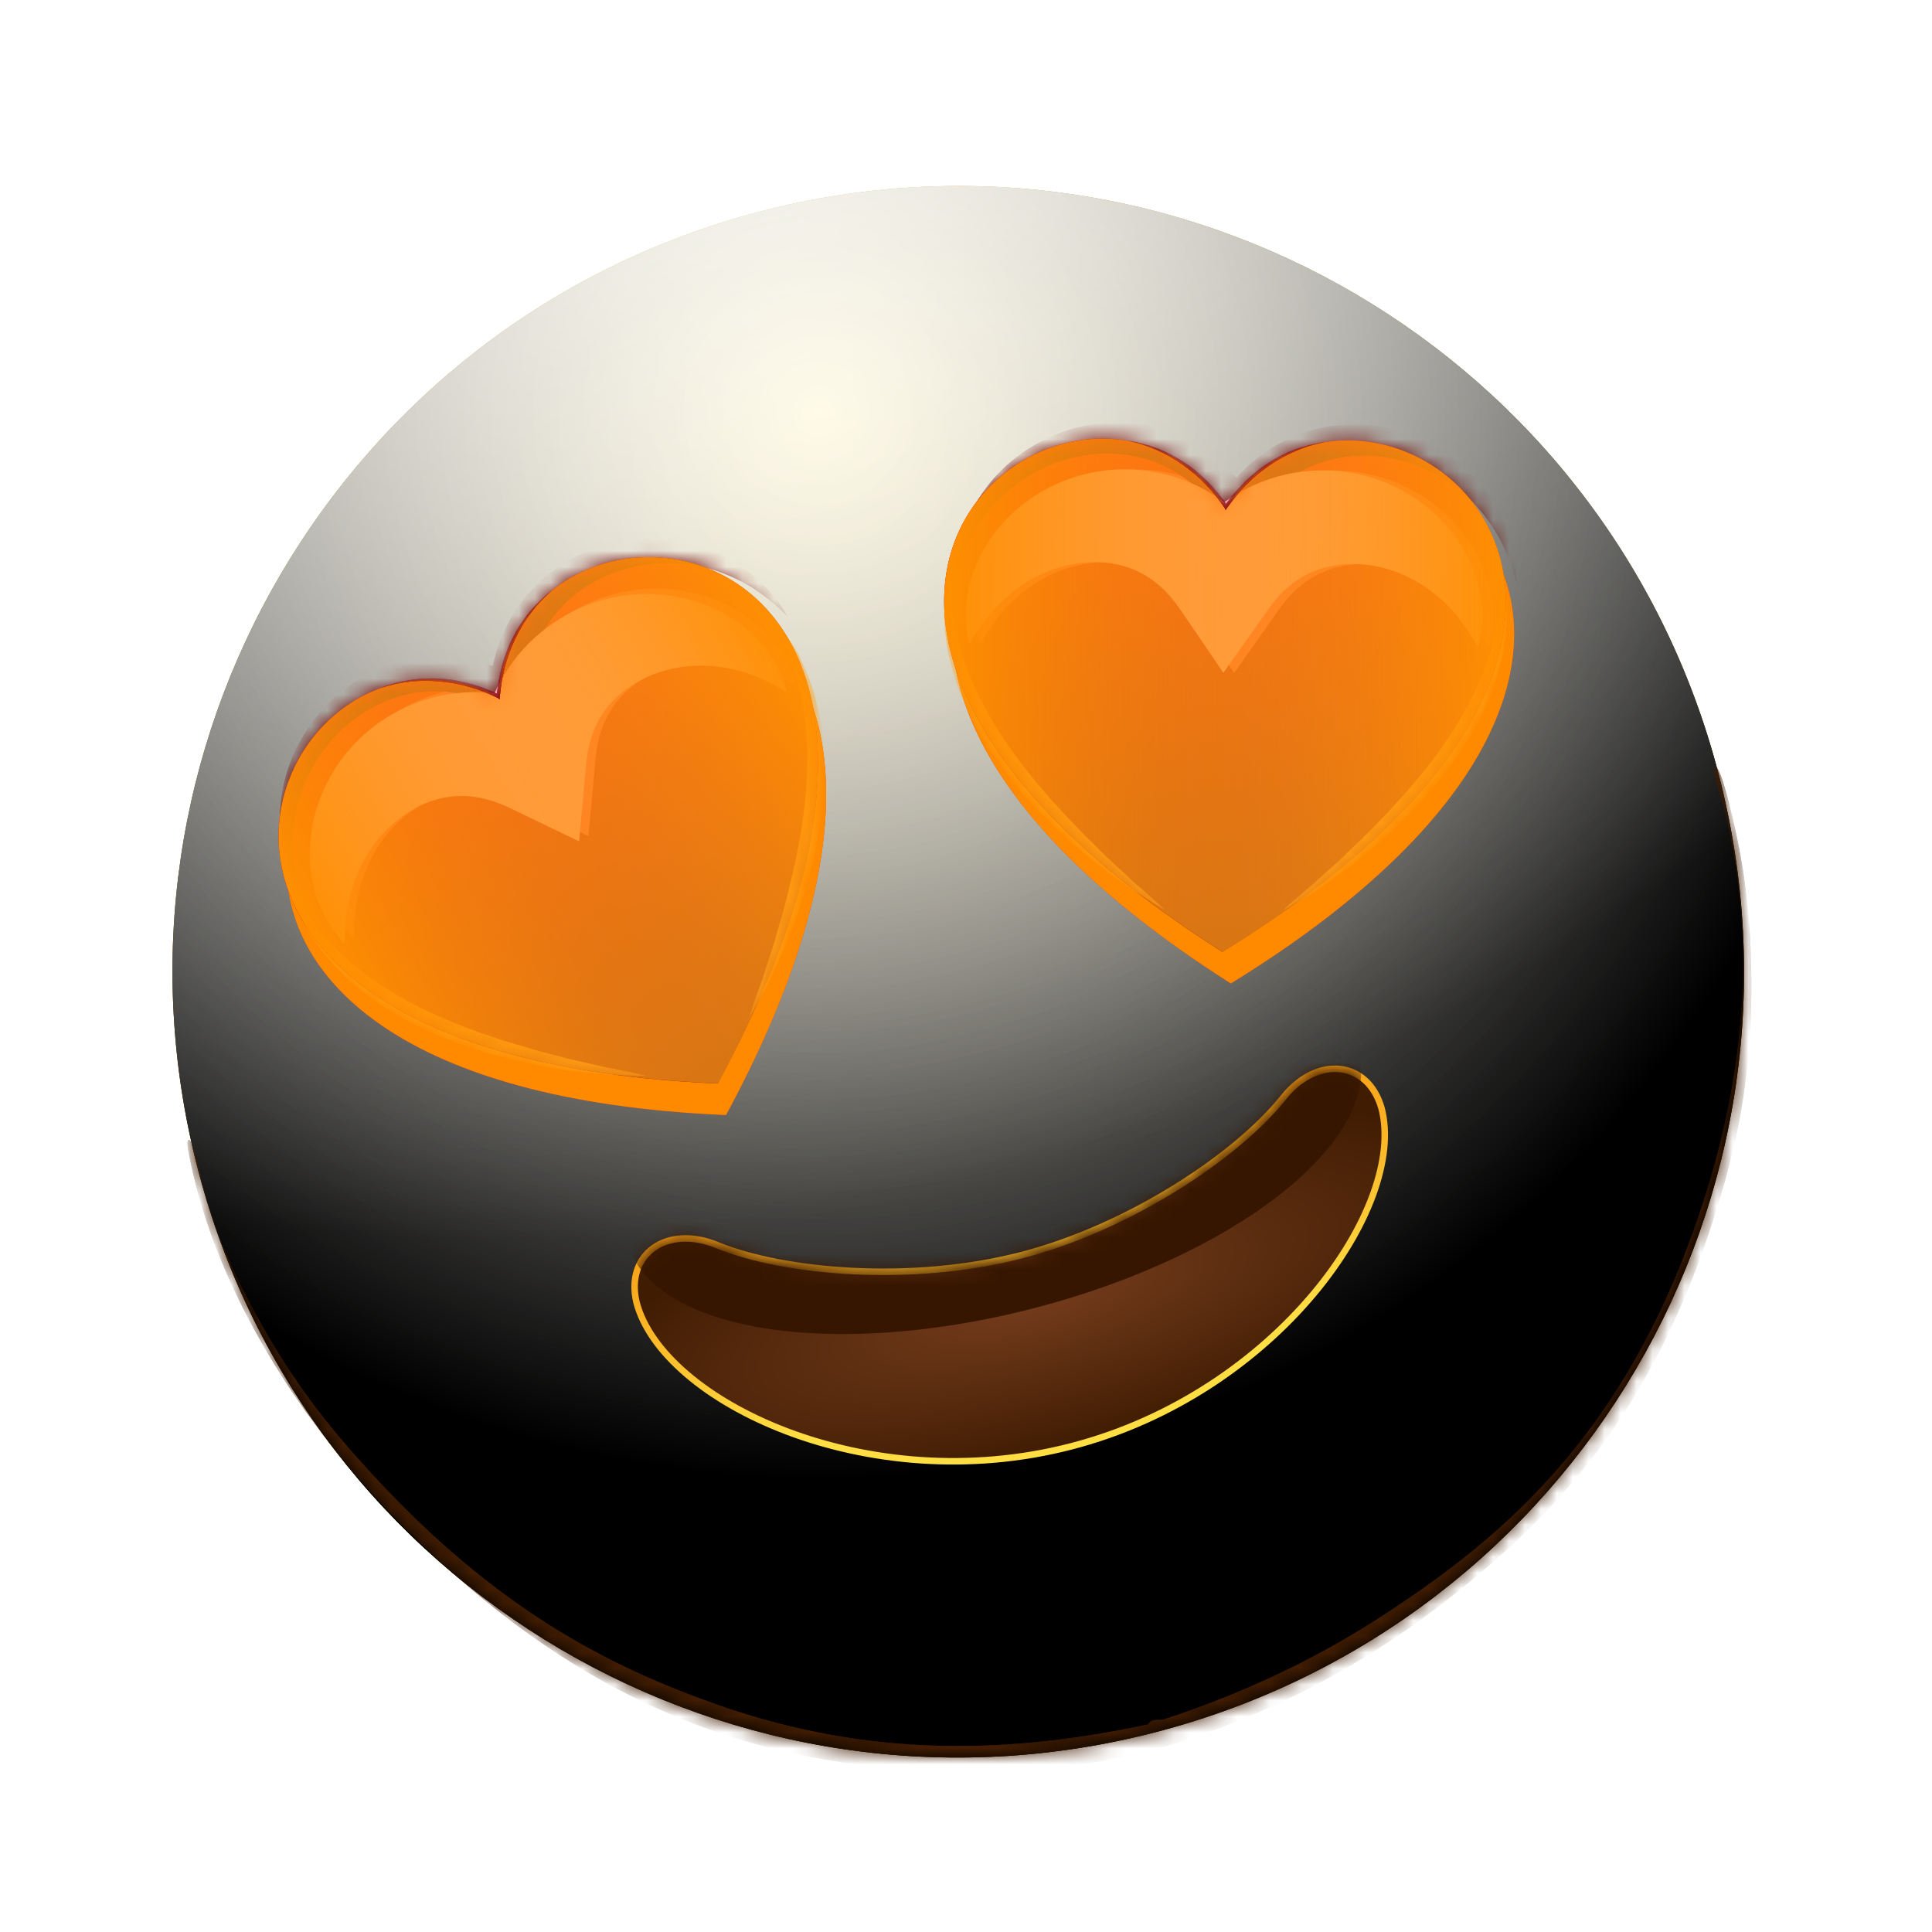 <svg xmlns="http://www.w3.org/2000/svg" width="98" height="98" viewBox="0 0 121 121" fill="none">
<path d="M72.421 108.472C98.716 101.62 114.478 74.75 107.627 48.455C100.776 22.16 73.905 6.398 47.61 13.249C21.315 20.1 5.553 46.971 12.404 73.266C19.256 99.561 46.126 115.323 72.421 108.472Z" fill="url(#paint0_radial_1447_69808)"/>
<g style="mix-blend-mode:soft-light">
<path d="M72.421 108.472C98.716 101.62 114.478 74.75 107.627 48.455C100.776 22.16 73.905 6.398 47.61 13.249C21.315 20.1 5.553 46.971 12.404 73.266C19.256 99.561 46.126 115.323 72.421 108.472Z" fill="url(#paint1_radial_1447_69808)"/>
</g>
<g style="mix-blend-mode:soft-light">
<path d="M72.421 108.472C98.716 101.62 114.478 74.75 107.627 48.455C100.776 22.16 73.905 6.398 47.61 13.249C21.315 20.1 5.553 46.971 12.404 73.266C19.256 99.561 46.126 115.323 72.421 108.472Z" fill="url(#paint2_radial_1447_69808)"/>
</g>
<g style="mix-blend-mode:overlay">
<path d="M72.421 108.472C98.716 101.62 114.478 74.75 107.627 48.455C100.776 22.16 73.905 6.398 47.61 13.249C21.315 20.1 5.553 46.971 12.404 73.266C19.256 99.561 46.126 115.323 72.421 108.472Z" fill="url(#paint3_radial_1447_69808)" fill-opacity="0.7"/>
</g>
<mask id="mask0_1447_69808" style="mask-type:alpha" maskUnits="userSpaceOnUse" x="10" y="11" width="100" height="100">
<path d="M72.421 108.472C98.716 101.62 114.478 74.75 107.627 48.455C100.776 22.16 73.905 6.398 47.61 13.249C21.315 20.1 5.553 46.971 12.404 73.266C19.256 99.561 46.126 115.323 72.421 108.472Z" fill="white"/>
</mask>
<g mask="url(#mask0_1447_69808)">
<g filter="url(#filter0_f_1447_69808)">
<path d="M11.779 71.978C11.655 71.288 11.86 71.163 12.104 71.833C12.375 72.577 12.634 74.148 12.909 75.065C13.637 77.492 14.568 79.525 15.407 81.157C18.11 86.417 20.776 89.565 23.182 92.195C31.092 100.837 38.218 104.4 44.877 106.75C54.637 110.194 63.469 109.798 71.941 107.994C72.154 107.949 72.548 109.316 72.387 109.549C72.097 109.969 71.549 109.77 71.162 109.856C70.05 110.105 68.929 110.316 67.798 110.489C64.444 111 60.998 111.16 57.449 110.897C47.8 110.183 36.898 107.495 24.755 95.089C23.991 94.308 23.218 93.478 22.434 92.575C21.808 91.852 21.174 91.088 20.533 90.261C18.422 87.543 13.319 80.507 11.779 71.978ZM72.358 109.572C72.158 109.631 71.773 108.362 71.896 108.045C72.081 107.567 72.603 107.785 72.904 107.686C74.154 107.276 75.394 106.827 76.623 106.336C79.992 104.991 83.279 103.337 86.452 101.282C94.323 96.185 102.451 89.423 107.09 73.946C107.385 72.961 107.662 71.925 107.915 70.824C108.683 67.477 110.495 58.651 107.516 49.041C107.265 48.231 107.387 47.675 107.682 48.349C108.057 49.208 108.486 51.09 108.705 52.093C109.409 55.307 109.621 58.125 109.672 60.432C109.834 67.743 108.582 72.333 107.352 76.213C103.352 88.826 97.081 95.125 90.694 100.141C84.966 104.64 78.805 107.678 72.358 109.572Z" fill="#401C02"/>
</g>
<g filter="url(#filter1_f_1447_69808)">
<path d="M11.779 71.978C11.655 71.288 11.86 71.163 12.104 71.833C12.375 72.577 12.634 74.148 12.909 75.065C13.637 77.492 14.568 79.525 15.407 81.157C18.11 86.417 20.776 89.565 23.182 92.195C31.092 100.837 38.218 104.4 44.877 106.75C54.637 110.194 63.469 109.798 71.941 107.994C72.154 107.949 72.548 109.316 72.387 109.549C72.097 109.969 71.549 109.77 71.162 109.856C70.05 110.105 68.929 110.316 67.798 110.489C64.444 111 60.998 111.16 57.449 110.897C47.8 110.183 36.898 107.495 24.755 95.089C23.991 94.308 23.218 93.478 22.434 92.575C21.808 91.852 21.174 91.088 20.533 90.261C18.422 87.543 13.319 80.507 11.779 71.978ZM72.358 109.572C72.158 109.631 71.773 108.362 71.896 108.045C72.081 107.567 72.603 107.785 72.904 107.686C74.154 107.276 75.394 106.827 76.623 106.336C79.992 104.991 83.279 103.337 86.452 101.282C94.323 96.185 102.451 89.423 107.09 73.946C107.385 72.961 107.662 71.925 107.915 70.824C108.683 67.477 110.495 58.651 107.516 49.041C107.265 48.231 107.387 47.675 107.682 48.349C108.057 49.208 108.486 51.09 108.705 52.093C109.409 55.307 109.621 58.125 109.672 60.432C109.834 67.743 108.582 72.333 107.352 76.213C103.352 88.826 97.081 95.125 90.694 100.141C84.966 104.64 78.805 107.678 72.358 109.572Z" fill="#401C02"/>
</g>
</g>
<g filter="url(#filter2_f_1447_69808)">
<path d="M77.279 33.714C86.198 20.812 111.968 40.109 77.087 61.593C42.505 39.629 68.54 20.69 77.279 33.714Z" fill="#FF3D00"/>
<path d="M31.698 45.593C32.971 29.961 64.938 33.787 45.471 69.834C4.56 68.092 17.618 38.684 31.698 45.593Z" fill="#FF3D00"/>
</g>
<g filter="url(#filter3_f_1447_69808)">
<path d="M77.279 33.714C86.198 20.812 111.968 40.109 77.087 61.593C42.505 39.629 68.54 20.69 77.279 33.714Z" fill="#FF8A00"/>
<path d="M31.698 45.593C32.971 29.961 64.938 33.787 45.471 69.834C4.56 68.092 17.618 38.684 31.698 45.593Z" fill="#FF8A00"/>
</g>
<path d="M31.184 43.618C32.457 27.986 64.423 31.813 44.957 67.859C4.046 66.117 17.104 36.709 31.184 43.618Z" fill="url(#paint4_linear_1447_69808)"/>
<mask id="mask1_1447_69808" style="mask-type:alpha" maskUnits="userSpaceOnUse" x="17" y="34" width="35" height="34">
<path d="M31.183 43.618C32.456 27.986 64.422 31.813 44.956 67.859C4.045 66.117 17.103 36.709 31.183 43.618Z" fill="url(#paint5_linear_1447_69808)"/>
</mask>
<g mask="url(#mask1_1447_69808)">
<g filter="url(#filter4_f_1447_69808)">
<path d="M22.172 58.764C20.801 57.398 19.998 55.348 19.984 53.185C19.97 51.023 20.736 48.779 22.178 46.952C22.905 46.048 23.788 45.236 24.82 44.598C25.853 43.96 27.005 43.486 28.229 43.23C29.453 42.974 30.729 42.946 31.966 43.122C33.203 43.298 34.361 43.699 35.424 44.206L30.58 46.959C30.614 46.655 30.659 46.371 30.694 46.067C30.728 45.764 30.793 45.468 30.857 45.173C30.922 44.878 31.018 44.591 31.102 44.285C31.186 43.978 31.312 43.7 31.408 43.413C31.89 42.261 32.567 41.178 33.414 40.258C34.26 39.338 35.276 38.58 36.353 38.02C37.43 37.459 38.579 37.117 39.728 36.955C42.036 36.651 44.356 37.142 46.206 38.261C48.056 39.38 49.406 41.12 49.878 42.996C49.038 42.518 48.242 42.117 47.443 41.848C46.644 41.578 45.861 41.429 45.084 41.379C43.579 41.278 42.166 41.564 41.008 42.119C39.85 42.673 38.926 43.457 38.33 44.364C37.734 45.271 37.406 46.284 37.3 47.507L36.853 52.36L32.456 50.26C31.362 49.744 30.312 49.488 29.228 49.536C28.143 49.583 27.006 49.945 25.928 50.687C24.87 51.417 23.89 52.465 23.218 53.829C22.881 54.511 22.609 55.26 22.412 56.095C22.254 56.908 22.16 57.789 22.172 58.764Z" fill="#FF3E3E"/>
</g>
<g filter="url(#filter5_f_1447_69808)">
<path d="M40.481 67.379C39.907 67.369 39.352 67.348 38.798 67.327C38.505 67.313 38.243 67.306 37.951 67.292C37.678 67.266 37.405 67.24 37.101 67.206L35.421 67.024C34.853 66.933 34.304 66.832 33.756 66.73C31.55 66.304 29.333 65.677 27.243 64.772C25.152 63.866 23.166 62.644 21.512 61.051L20.905 60.44C20.714 60.238 20.53 60.007 20.347 59.775L20.078 59.437C19.991 59.331 19.914 59.194 19.828 59.088L19.347 58.379C18.781 57.383 18.332 56.32 18.093 55.216C18.55 56.248 19.133 57.183 19.783 58.054L20.319 58.68C20.405 58.786 20.491 58.892 20.597 58.987L20.895 59.283C21.106 59.473 21.267 59.666 21.478 59.856L22.09 60.387C23.764 61.787 25.673 62.873 27.691 63.742C29.69 64.621 31.797 65.284 33.942 65.875C34.482 66.007 35.003 66.15 35.554 66.302L37.183 66.669C37.448 66.725 37.724 66.801 37.988 66.857C38.253 66.914 38.537 66.959 38.801 67.015C39.381 67.125 39.941 67.247 40.481 67.379Z" fill="#FFA216"/>
</g>
<g filter="url(#filter6_f_1447_69808)">
<path d="M18.768 55.995C17.791 54.276 17.348 52.177 17.609 50.09C17.851 48.015 18.801 46.003 20.226 44.418C21.671 42.822 23.652 41.67 25.846 41.302C26.922 41.104 28.059 41.104 29.145 41.288C30.232 41.472 31.276 41.809 32.267 42.279L30.645 43.201C30.729 42.12 30.974 41.05 31.372 40.023C31.77 38.996 32.363 38.038 33.073 37.196C34.523 35.519 36.516 34.387 38.626 33.963C40.737 33.539 42.932 33.765 44.858 34.608C46.785 35.452 48.361 36.907 49.338 38.627C49.157 38.445 48.987 38.283 48.807 38.101C48.637 37.939 48.437 37.769 48.248 37.618C47.87 37.316 47.472 37.025 47.066 36.765C46.245 36.275 45.379 35.889 44.48 35.624C42.672 35.127 40.772 35.147 39.048 35.661C37.325 36.175 35.779 37.183 34.714 38.538C33.629 39.903 33.015 41.596 32.877 43.354L32.753 45L31.275 44.264C29.675 43.494 27.915 43.124 26.186 43.357C24.458 43.589 22.82 44.391 21.477 45.619C20.153 46.836 19.163 48.459 18.665 50.266C18.42 51.154 18.301 52.126 18.321 53.071C18.337 53.553 18.372 54.024 18.448 54.523C18.481 54.763 18.514 55.002 18.578 55.251C18.641 55.499 18.704 55.747 18.768 55.995Z" fill="#700000"/>
</g>
<g filter="url(#filter7_f_1447_69808)">
<path d="M18.768 55.995C17.791 54.276 17.348 52.177 17.609 50.09C17.851 48.015 18.801 46.003 20.226 44.418C21.671 42.822 23.652 41.67 25.846 41.302C26.922 41.104 28.059 41.104 29.145 41.288C30.232 41.472 31.276 41.809 32.267 42.279L30.645 43.201C30.729 42.12 30.974 41.05 31.372 40.023C31.77 38.996 32.363 38.038 33.073 37.196C34.523 35.519 36.516 34.387 38.626 33.963C40.737 33.539 42.932 33.765 44.858 34.608C46.785 35.452 48.361 36.907 49.338 38.627C49.157 38.445 48.987 38.283 48.807 38.101C48.637 37.939 48.437 37.769 48.248 37.618C47.87 37.316 47.472 37.025 47.066 36.765C46.245 36.275 45.379 35.889 44.48 35.624C42.672 35.127 40.772 35.147 39.048 35.661C37.325 36.175 35.779 37.183 34.714 38.538C33.629 39.903 33.015 41.596 32.877 43.354L32.753 45L31.275 44.264C29.675 43.494 27.915 43.124 26.186 43.357C24.458 43.589 22.82 44.391 21.477 45.619C20.153 46.836 19.163 48.459 18.665 50.266C18.42 51.154 18.301 52.126 18.321 53.071C18.337 53.553 18.372 54.024 18.448 54.523C18.481 54.763 18.514 55.002 18.578 55.251C18.641 55.499 18.704 55.747 18.768 55.995Z" fill="#700000"/>
</g>
<g filter="url(#filter8_f_1447_69808)">
<path d="M21.586 59.097C20.215 57.731 19.412 55.681 19.398 53.519C19.384 51.356 20.15 49.112 21.592 47.285C22.319 46.381 23.202 45.569 24.234 44.931C25.267 44.293 26.419 43.819 27.643 43.563C28.867 43.307 30.143 43.279 31.38 43.455C32.617 43.631 33.775 44.032 34.838 44.539L29.994 47.292C30.028 46.988 30.073 46.704 30.108 46.4C30.142 46.096 30.207 45.801 30.271 45.506C30.336 45.211 30.432 44.924 30.516 44.618C30.6 44.311 30.727 44.033 30.822 43.746C31.304 42.594 31.981 41.511 32.828 40.591C33.674 39.671 34.69 38.913 35.767 38.352C36.844 37.792 37.993 37.45 39.142 37.288C41.45 36.984 43.77 37.475 45.62 38.594C47.47 39.713 48.82 41.453 49.292 43.329C48.452 42.851 47.656 42.45 46.857 42.181C46.058 41.911 45.275 41.762 44.498 41.712C42.993 41.611 41.58 41.897 40.422 42.452C39.264 43.006 38.34 43.79 37.744 44.697C37.148 45.604 36.82 46.617 36.714 47.84L36.267 52.694L31.889 50.582C30.795 50.066 29.745 49.81 28.661 49.858C27.577 49.905 26.439 50.267 25.362 51.009C24.304 51.739 23.323 52.787 22.651 54.151C22.315 54.833 22.043 55.582 21.846 56.417C21.668 57.241 21.574 58.122 21.586 59.097Z" fill="#FF9797"/>
</g>
<g filter="url(#filter9_f_1447_69808)">
<path d="M46.926 63.716C47.089 63.184 47.272 62.641 47.465 62.118C47.552 61.861 47.659 61.594 47.746 61.338C47.833 61.082 47.909 60.806 47.996 60.55L48.515 58.963C48.648 58.423 48.811 57.891 48.974 57.359C49.564 55.215 50.054 53.076 50.341 50.898C50.608 48.73 50.672 46.524 50.326 44.369L50.183 43.571C50.128 43.293 50.045 43.056 49.99 42.777L49.888 42.37C49.861 42.23 49.794 42.113 49.767 41.974L49.504 41.193C49.108 40.178 48.572 39.19 47.931 38.288C48.776 39.048 49.44 39.989 50.006 40.985L50.369 41.761C50.416 41.889 50.494 42.026 50.541 42.154L50.693 42.558C50.798 42.834 50.892 43.091 50.978 43.378L51.193 44.212C51.715 46.448 51.748 48.781 51.455 51.04C51.163 53.299 50.586 55.513 49.803 57.637C49.61 58.16 49.416 58.684 49.203 59.218L48.5 60.755C48.382 61.002 48.276 61.27 48.138 61.529C48.001 61.787 47.884 62.035 47.735 62.274C47.478 62.731 47.223 63.237 46.926 63.716Z" fill="#FFA216"/>
</g>
</g>
<g style="mix-blend-mode:soft-light">
<path d="M31.192 43.614C32.465 27.981 64.432 31.808 44.965 67.854C4.035 66.123 17.112 36.704 31.192 43.614Z" fill="url(#paint6_linear_1447_69808)"/>
</g>
<g style="mix-blend-mode:soft-light">
<path d="M31.192 43.614C17.112 36.704 4.035 66.123 44.965 67.854C64.432 31.808 32.465 27.981 31.192 43.614Z" fill="url(#paint7_linear_1447_69808)"/>
</g>
<mask id="mask2_1447_69808" style="mask-type:alpha" maskUnits="userSpaceOnUse" x="17" y="34" width="35" height="34">
<path d="M31.183 43.618C32.456 27.986 64.422 31.813 44.956 67.859C4.045 66.117 17.103 36.709 31.183 43.618Z" fill="url(#paint8_linear_1447_69808)"/>
</mask>
<g mask="url(#mask2_1447_69808)">
<g filter="url(#filter10_f_1447_69808)">
<path d="M23.838 43.089C24.429 42.856 25.034 42.693 25.673 42.589C26.291 42.496 26.944 42.461 27.59 42.507C28.225 42.534 28.866 42.661 29.479 42.83C30.091 42.998 30.687 43.228 31.266 43.52L31.11 43.608C31.167 42.981 31.274 42.352 31.432 41.72C31.601 41.107 31.819 40.492 32.122 39.933C32.413 39.354 32.757 38.822 33.173 38.327C33.59 37.832 34.04 37.396 34.542 37.007C33.57 37.843 32.81 38.87 32.267 40.005C31.995 40.573 31.784 41.158 31.616 41.77C31.466 42.372 31.359 43.002 31.302 43.628L31.29 43.79L31.165 43.706C30.597 43.434 30.021 43.193 29.408 43.025C28.815 42.845 28.186 42.737 27.559 42.68C26.325 42.554 25.034 42.693 23.838 43.089Z" fill="#820010"/>
</g>
<g filter="url(#filter11_f_1447_69808)">
<path d="M23.838 43.089C24.429 42.856 25.034 42.693 25.673 42.589C26.291 42.496 26.944 42.461 27.59 42.507C28.225 42.534 28.866 42.661 29.479 42.83C30.091 42.998 30.687 43.228 31.266 43.52L31.11 43.608C31.167 42.981 31.274 42.352 31.432 41.72C31.601 41.107 31.819 40.492 32.122 39.933C32.413 39.354 32.757 38.822 33.173 38.327C33.59 37.832 34.04 37.396 34.542 37.007C33.57 37.843 32.81 38.87 32.267 40.005C31.995 40.573 31.784 41.158 31.616 41.77C31.466 42.372 31.359 43.002 31.302 43.628L31.29 43.79L31.165 43.706C30.597 43.434 30.021 43.193 29.408 43.025C28.815 42.845 28.186 42.737 27.559 42.68C26.325 42.554 25.034 42.693 23.838 43.089Z" fill="#820010"/>
</g>
<g filter="url(#filter12_f_1447_69808)">
<path d="M23.838 43.089C24.429 42.856 25.034 42.693 25.673 42.589C26.291 42.496 26.944 42.461 27.59 42.507C28.225 42.534 28.866 42.661 29.479 42.83C30.091 42.998 30.687 43.228 31.266 43.52L31.11 43.608C31.167 42.981 31.274 42.352 31.432 41.72C31.601 41.107 31.819 40.492 32.122 39.933C32.413 39.354 32.757 38.822 33.173 38.327C33.59 37.832 34.04 37.396 34.542 37.007C33.57 37.843 32.81 38.87 32.267 40.005C31.995 40.573 31.784 41.158 31.616 41.77C31.466 42.372 31.359 43.002 31.302 43.628L31.29 43.79L31.165 43.706C30.597 43.434 30.021 43.193 29.408 43.025C28.815 42.845 28.186 42.737 27.559 42.68C26.325 42.554 25.034 42.693 23.838 43.089Z" fill="#820010"/>
</g>
</g>
<path d="M76.754 31.739C85.672 18.838 111.443 38.135 76.561 59.619C42.002 37.655 68.014 18.715 76.754 31.739Z" fill="url(#paint9_linear_1447_69808)"/>
<mask id="mask3_1447_69808" style="mask-type:alpha" maskUnits="userSpaceOnUse" x="59" y="27" width="36" height="33">
<path d="M76.753 31.739C85.671 18.838 111.442 38.135 76.56 59.619C42.001 37.655 68.014 18.715 76.753 31.739Z" fill="url(#paint10_linear_1447_69808)"/>
</mask>
<g mask="url(#mask3_1447_69808)">
<g filter="url(#filter13_f_1447_69808)">
<path d="M61.377 40.349C60.873 38.481 61.203 36.304 62.272 34.424C63.341 32.544 65.127 30.984 67.289 30.123C68.371 29.703 69.541 29.442 70.754 29.405C71.968 29.369 73.202 29.535 74.39 29.925C75.578 30.315 76.697 30.929 77.68 31.7C78.664 32.471 79.466 33.397 80.133 34.368L74.562 34.33C74.743 34.084 74.925 33.86 75.106 33.614C75.287 33.368 75.491 33.145 75.695 32.922C75.899 32.699 76.125 32.498 76.351 32.275C76.577 32.052 76.826 31.874 77.052 31.673C78.045 30.916 79.173 30.317 80.366 29.944C81.559 29.57 82.819 29.422 84.031 29.475C85.244 29.528 86.41 29.806 87.486 30.24C89.636 31.131 91.4 32.716 92.443 34.61C93.486 36.505 93.785 38.686 93.256 40.547C92.767 39.713 92.278 38.968 91.721 38.335C91.164 37.702 90.561 37.181 89.912 36.75C88.66 35.91 87.293 35.451 86.013 35.352C84.733 35.254 83.541 35.47 82.571 35.958C81.602 36.445 80.81 37.159 80.107 38.165L77.294 42.144L74.536 38.126C73.846 37.133 73.065 36.386 72.102 35.885C71.14 35.384 69.973 35.129 68.669 35.232C67.388 35.336 66.015 35.753 64.751 36.598C64.119 37.021 63.509 37.533 62.92 38.158C62.377 38.783 61.855 39.499 61.377 40.349Z" fill="#FF3E3E"/>
</g>
<g filter="url(#filter14_f_1447_69808)">
<path d="M72.927 56.965C72.434 56.669 71.965 56.374 71.495 56.079C71.249 55.92 71.025 55.783 70.779 55.624C70.555 55.466 70.332 55.307 70.086 55.126L68.722 54.127C68.276 53.765 67.851 53.403 67.427 53.04C65.73 51.568 64.123 49.917 62.766 48.088C61.408 46.259 60.299 44.206 59.662 42L59.443 41.168C59.378 40.898 59.335 40.605 59.292 40.313L59.228 39.886C59.206 39.751 59.207 39.593 59.186 39.458L59.124 38.604C59.132 37.459 59.275 36.314 59.619 35.238C59.499 36.36 59.536 37.461 59.664 38.541L59.816 39.35C59.837 39.485 59.858 39.62 59.903 39.755L60.012 40.16C60.1 40.431 60.143 40.678 60.231 40.948L60.496 41.714C61.245 43.764 62.355 45.659 63.669 47.42C64.96 49.181 66.454 50.809 68.015 52.393C68.417 52.777 68.796 53.162 69.198 53.569L70.426 54.701C70.627 54.882 70.828 55.086 71.028 55.267C71.23 55.448 71.453 55.629 71.654 55.81C72.1 56.195 72.525 56.58 72.927 56.965Z" fill="#FFA216"/>
</g>
<g filter="url(#filter15_f_1447_69808)">
<path d="M59.814 36.25C59.827 34.273 60.493 32.233 61.763 30.557C63.01 28.88 64.838 27.612 66.865 26.952C68.914 26.293 71.206 26.286 73.29 27.064C74.321 27.431 75.305 27.999 76.154 28.702C77.003 29.404 77.739 30.218 78.362 31.121L76.497 31.108C77.11 30.213 77.857 29.41 78.715 28.719C79.574 28.029 80.566 27.496 81.602 27.122C83.696 26.395 85.988 26.411 88.028 27.099C90.067 27.787 91.856 29.08 93.102 30.773C94.348 32.467 94.986 34.516 94.972 36.493C94.906 36.245 94.841 36.02 94.775 35.773C94.709 35.547 94.621 35.3 94.533 35.074C94.356 34.624 94.157 34.173 93.935 33.745C93.469 32.91 92.913 32.142 92.266 31.464C90.95 30.129 89.294 29.197 87.544 28.78C85.795 28.364 83.952 28.463 82.352 29.104C80.73 29.744 79.352 30.903 78.353 32.356L77.422 33.72L76.511 32.344C75.51 30.876 74.17 29.676 72.557 29.014C70.944 28.351 69.125 28.226 67.348 28.618C65.593 29.011 63.924 29.92 62.589 31.236C61.933 31.883 61.344 32.666 60.889 33.494C60.661 33.919 60.456 34.344 60.273 34.815C60.182 35.039 60.09 35.263 60.021 35.51C59.952 35.756 59.883 36.003 59.814 36.25Z" fill="#700000"/>
</g>
<g filter="url(#filter16_f_1447_69808)">
<path d="M59.814 36.25C59.827 34.273 60.493 32.233 61.763 30.557C63.01 28.88 64.838 27.612 66.865 26.952C68.914 26.293 71.206 26.286 73.29 27.064C74.321 27.431 75.305 27.999 76.154 28.702C77.003 29.404 77.739 30.218 78.362 31.121L76.497 31.108C77.11 30.213 77.857 29.41 78.715 28.719C79.574 28.029 80.566 27.496 81.602 27.122C83.696 26.395 85.988 26.411 88.028 27.099C90.067 27.787 91.856 29.08 93.102 30.773C94.348 32.467 94.986 34.516 94.972 36.493C94.906 36.245 94.841 36.02 94.775 35.773C94.709 35.547 94.621 35.3 94.533 35.074C94.356 34.624 94.157 34.173 93.935 33.745C93.469 32.91 92.913 32.142 92.266 31.464C90.95 30.129 89.294 29.197 87.544 28.78C85.795 28.364 83.952 28.463 82.352 29.104C80.73 29.744 79.352 30.903 78.353 32.356L77.422 33.72L76.511 32.344C75.51 30.876 74.17 29.676 72.557 29.014C70.944 28.351 69.125 28.226 67.348 28.618C65.593 29.011 63.924 29.92 62.589 31.236C61.933 31.883 61.344 32.666 60.889 33.494C60.661 33.919 60.456 34.344 60.273 34.815C60.182 35.039 60.09 35.263 60.021 35.51C59.952 35.756 59.883 36.003 59.814 36.25Z" fill="#700000"/>
</g>
<g filter="url(#filter17_f_1447_69808)">
<path d="M60.703 40.344C60.2 38.476 60.529 36.299 61.598 34.419C62.667 32.54 64.453 30.979 66.615 30.118C67.697 29.699 68.867 29.437 70.08 29.401C71.294 29.364 72.528 29.53 73.716 29.92C74.904 30.31 76.023 30.924 77.007 31.695C77.99 32.466 78.792 33.392 79.459 34.363L73.888 34.325C74.069 34.079 74.251 33.855 74.432 33.609C74.614 33.364 74.817 33.14 75.021 32.917C75.225 32.694 75.451 32.493 75.677 32.27C75.903 32.047 76.152 31.869 76.378 31.668C77.371 30.911 78.499 30.312 79.692 29.939C80.885 29.565 82.145 29.417 83.358 29.47C84.57 29.523 85.737 29.801 86.812 30.235C88.963 31.126 90.727 32.711 91.769 34.605C92.812 36.5 93.112 38.681 92.582 40.542C92.094 39.708 91.605 38.963 91.047 38.33C90.49 37.697 89.887 37.176 89.238 36.745C87.986 35.905 86.619 35.446 85.339 35.347C84.059 35.249 82.867 35.465 81.897 35.953C80.928 36.44 80.137 37.154 79.433 38.16L76.62 42.139L73.884 38.121C73.195 37.128 72.413 36.381 71.451 35.88C70.488 35.38 69.322 35.124 68.018 35.228C66.737 35.331 65.363 35.748 64.099 36.593C63.467 37.016 62.857 37.529 62.269 38.154C61.703 38.779 61.181 39.494 60.703 40.344Z" fill="#FF9797"/>
</g>
<g filter="url(#filter18_f_1447_69808)">
<path d="M80.34 57.016C80.747 56.637 81.176 56.258 81.606 55.901C81.809 55.723 82.035 55.545 82.238 55.367C82.442 55.188 82.645 54.987 82.849 54.809L84.092 53.694C84.477 53.293 84.884 52.914 85.291 52.535C86.874 50.973 88.368 49.365 89.706 47.622C91.021 45.879 92.18 44 92.958 41.961L93.233 41.199C93.324 40.93 93.371 40.683 93.463 40.414L93.578 40.011C93.624 39.876 93.625 39.741 93.671 39.607L93.833 38.799C93.998 37.722 94.028 36.599 93.924 35.497C94.276 36.578 94.38 37.724 94.372 38.87L94.299 39.724C94.275 39.858 94.274 40.015 94.251 40.15L94.18 40.576C94.134 40.868 94.087 41.137 94.017 41.429L93.787 42.259C93.12 44.456 91.983 46.492 90.6 48.303C89.217 50.113 87.611 51.742 85.871 53.19C85.441 53.547 85.012 53.903 84.56 54.259L83.183 55.238C82.957 55.394 82.731 55.572 82.483 55.728C82.235 55.883 82.009 56.039 81.761 56.172C81.31 56.439 80.836 56.75 80.34 57.016Z" fill="#FFA216"/>
</g>
</g>
<g style="mix-blend-mode:soft-light">
<path d="M76.764 31.739C85.682 18.838 111.453 38.135 76.571 59.619C41.989 37.654 68.024 18.715 76.764 31.739Z" fill="url(#paint11_linear_1447_69808)"/>
</g>
<g style="mix-blend-mode:soft-light">
<path d="M76.764 31.739C68.024 18.715 41.989 37.654 76.571 59.619C111.453 38.135 85.682 18.838 76.764 31.739Z" fill="url(#paint12_linear_1447_69808)"/>
</g>
<mask id="mask4_1447_69808" style="mask-type:alpha" maskUnits="userSpaceOnUse" x="59" y="27" width="36" height="33">
<path d="M76.753 31.739C85.671 18.838 111.442 38.135 76.56 59.619C42.001 37.655 68.014 18.715 76.753 31.739Z" fill="url(#paint13_linear_1447_69808)"/>
</mask>
<g mask="url(#mask4_1447_69808)">
<g filter="url(#filter19_f_1447_69808)">
<path d="M70.656 27.607C71.285 27.702 71.89 27.863 72.495 28.092C73.078 28.321 73.66 28.617 74.197 28.98C74.733 29.321 75.225 29.751 75.671 30.203C76.117 30.656 76.518 31.153 76.874 31.694L76.694 31.693C77.057 31.179 77.465 30.688 77.917 30.219C78.37 29.773 78.867 29.349 79.409 29.016C79.95 28.66 80.514 28.372 81.122 28.152C81.73 27.931 82.338 27.778 82.967 27.692C81.707 27.931 80.536 28.44 79.497 29.151C78.978 29.507 78.504 29.908 78.051 30.355C77.621 30.801 77.213 31.292 76.85 31.807L76.76 31.941L76.693 31.805C76.337 31.286 75.959 30.789 75.513 30.337C75.089 29.885 74.597 29.477 74.083 29.114C73.077 28.388 71.89 27.863 70.656 27.607Z" fill="#820010"/>
</g>
<g filter="url(#filter20_f_1447_69808)">
<path d="M70.656 27.607C71.285 27.702 71.89 27.863 72.495 28.092C73.078 28.321 73.66 28.617 74.197 28.98C74.733 29.321 75.225 29.751 75.671 30.203C76.117 30.656 76.518 31.153 76.874 31.694L76.694 31.693C77.057 31.179 77.465 30.688 77.917 30.219C78.37 29.773 78.867 29.349 79.409 29.016C79.95 28.66 80.514 28.372 81.122 28.152C81.73 27.931 82.338 27.778 82.967 27.692C81.707 27.931 80.536 28.44 79.497 29.151C78.978 29.507 78.504 29.908 78.051 30.355C77.621 30.801 77.213 31.292 76.85 31.807L76.76 31.941L76.693 31.805C76.337 31.286 75.959 30.789 75.513 30.337C75.089 29.885 74.597 29.477 74.083 29.114C73.077 28.388 71.89 27.863 70.656 27.607Z" fill="#820010"/>
</g>
<g filter="url(#filter21_f_1447_69808)">
<path d="M70.656 27.607C71.285 27.702 71.89 27.863 72.495 28.092C73.078 28.321 73.66 28.617 74.197 28.98C74.733 29.321 75.225 29.751 75.671 30.203C76.117 30.656 76.518 31.153 76.874 31.694L76.694 31.693C77.057 31.179 77.465 30.688 77.917 30.219C78.37 29.773 78.867 29.349 79.409 29.016C79.95 28.66 80.514 28.372 81.122 28.152C81.73 27.931 82.338 27.778 82.967 27.692C81.707 27.931 80.536 28.44 79.497 29.151C78.978 29.507 78.504 29.908 78.051 30.355C77.621 30.801 77.213 31.292 76.85 31.807L76.76 31.941L76.693 31.805C76.337 31.286 75.959 30.789 75.513 30.337C75.089 29.885 74.597 29.477 74.083 29.114C73.077 28.388 71.89 27.863 70.656 27.607Z" fill="#820010"/>
</g>
</g>
<path d="M86.522 69.395L86.525 69.405C87.479 73.067 84.998 78.668 80.123 83.315C76.471 86.792 72 89.289 67.125 90.574C65.47 91.005 63.78 91.288 62.075 91.422C51.069 92.297 41.257 86.913 39.863 81.563C39.15 78.557 41.752 76.677 44.921 77.981C49.127 79.704 57.167 80.383 64.007 78.601C70.847 76.819 77.544 72.3 80.366 68.746C82.498 66.063 85.673 66.433 86.522 69.395Z" fill="url(#paint14_radial_1447_69808)"/>
<path d="M86.525 69.408C88.131 75.569 80.012 87.217 67.125 90.575C54.238 93.933 41.469 87.727 39.864 81.566C39.853 81.526 39.874 81.605 39.864 81.566C39.148 78.56 41.742 76.68 44.919 77.982C49.125 79.707 57.167 80.384 64.005 78.602C70.843 76.82 77.542 72.303 80.364 68.747C82.502 66.061 85.683 66.435 86.525 69.408C86.537 69.447 86.515 69.368 86.525 69.408Z" stroke="url(#paint15_linear_1447_69808)" stroke-width="0.408" stroke-miterlimit="10"/>
<mask id="mask5_1447_69808" style="mask-type:alpha" maskUnits="userSpaceOnUse" x="39" y="66" width="48" height="26">
<path d="M86.522 69.395L86.525 69.405C87.479 73.067 84.998 78.668 80.123 83.315C76.471 86.792 72 89.289 67.125 90.574C65.47 91.005 63.78 91.288 62.075 91.422C51.069 92.297 41.257 86.913 39.863 81.563C39.15 78.557 41.752 76.677 44.921 77.981C49.127 79.704 57.167 80.383 64.007 78.601C70.847 76.819 77.544 72.3 80.366 68.746C82.498 66.063 85.673 66.433 86.522 69.395Z" fill="url(#paint16_radial_1447_69808)"/>
</mask>
<g mask="url(#mask5_1447_69808)">
<g filter="url(#filter22_f_1447_69808)">
<ellipse cx="62.2" cy="71.847" rx="23.664" ry="10.404" transform="rotate(-14.604 62.2 71.847)" fill="#371600"/>
</g>
</g>
<defs>
<filter id="filter0_f_1447_69808" x="6.642" y="42.948" width="108.144" height="73.174" filterUnits="userSpaceOnUse" color-interpolation-filters="sRGB">
<feFlood flood-opacity="0" result="BackgroundImageFix"/>
<feBlend mode="normal" in="SourceGraphic" in2="BackgroundImageFix" result="shape"/>
<feGaussianBlur stdDeviation="2.55" result="effect1_foregroundBlur_1447_69808"/>
</filter>
<filter id="filter1_f_1447_69808" x="3.582" y="39.888" width="114.264" height="79.294" filterUnits="userSpaceOnUse" color-interpolation-filters="sRGB">
<feFlood flood-opacity="0" result="BackgroundImageFix"/>
<feBlend mode="normal" in="SourceGraphic" in2="BackgroundImageFix" result="shape"/>
<feGaussianBlur stdDeviation="4.08" result="effect1_foregroundBlur_1447_69808"/>
</filter>
<filter id="filter2_f_1447_69808" x="5.722" y="17.207" width="101.348" height="64.867" filterUnits="userSpaceOnUse" color-interpolation-filters="sRGB">
<feFlood flood-opacity="0" result="BackgroundImageFix"/>
<feBlend mode="normal" in="SourceGraphic" in2="BackgroundImageFix" result="shape"/>
<feGaussianBlur stdDeviation="6.12" result="effect1_foregroundBlur_1447_69808"/>
</filter>
<filter id="filter3_f_1447_69808" x="9.802" y="21.287" width="93.188" height="56.707" filterUnits="userSpaceOnUse" color-interpolation-filters="sRGB">
<feFlood flood-opacity="0" result="BackgroundImageFix"/>
<feBlend mode="normal" in="SourceGraphic" in2="BackgroundImageFix" result="shape"/>
<feGaussianBlur stdDeviation="4.08" result="effect1_foregroundBlur_1447_69808"/>
</filter>
<filter id="filter4_f_1447_69808" x="15.903" y="32.787" width="38.055" height="30.056" filterUnits="userSpaceOnUse" color-interpolation-filters="sRGB">
<feFlood flood-opacity="0" result="BackgroundImageFix"/>
<feBlend mode="normal" in="SourceGraphic" in2="BackgroundImageFix" result="shape"/>
<feGaussianBlur stdDeviation="2.04" result="effect1_foregroundBlur_1447_69808"/>
</filter>
<filter id="filter5_f_1447_69808" x="16.053" y="53.176" width="26.468" height="16.243" filterUnits="userSpaceOnUse" color-interpolation-filters="sRGB">
<feFlood flood-opacity="0" result="BackgroundImageFix"/>
<feBlend mode="normal" in="SourceGraphic" in2="BackgroundImageFix" result="shape"/>
<feGaussianBlur stdDeviation="1.02" result="effect1_foregroundBlur_1447_69808"/>
</filter>
<filter id="filter6_f_1447_69808" x="13.455" y="29.675" width="39.963" height="30.4" filterUnits="userSpaceOnUse" color-interpolation-filters="sRGB">
<feFlood flood-opacity="0" result="BackgroundImageFix"/>
<feBlend mode="normal" in="SourceGraphic" in2="BackgroundImageFix" result="shape"/>
<feGaussianBlur stdDeviation="2.04" result="effect1_foregroundBlur_1447_69808"/>
</filter>
<filter id="filter7_f_1447_69808" x="13.455" y="29.675" width="39.963" height="30.4" filterUnits="userSpaceOnUse" color-interpolation-filters="sRGB">
<feFlood flood-opacity="0" result="BackgroundImageFix"/>
<feBlend mode="normal" in="SourceGraphic" in2="BackgroundImageFix" result="shape"/>
<feGaussianBlur stdDeviation="2.04" result="effect1_foregroundBlur_1447_69808"/>
</filter>
<filter id="filter8_f_1447_69808" x="11.237" y="29.04" width="46.215" height="38.217" filterUnits="userSpaceOnUse" color-interpolation-filters="sRGB">
<feFlood flood-opacity="0" result="BackgroundImageFix"/>
<feBlend mode="normal" in="SourceGraphic" in2="BackgroundImageFix" result="shape"/>
<feGaussianBlur stdDeviation="4.08" result="effect1_foregroundBlur_1447_69808"/>
</filter>
<filter id="filter9_f_1447_69808" x="44.887" y="36.248" width="8.793" height="29.508" filterUnits="userSpaceOnUse" color-interpolation-filters="sRGB">
<feFlood flood-opacity="0" result="BackgroundImageFix"/>
<feBlend mode="normal" in="SourceGraphic" in2="BackgroundImageFix" result="shape"/>
<feGaussianBlur stdDeviation="1.02" result="effect1_foregroundBlur_1447_69808"/>
</filter>
<filter id="filter10_f_1447_69808" x="22.614" y="35.783" width="13.152" height="9.231" filterUnits="userSpaceOnUse" color-interpolation-filters="sRGB">
<feFlood flood-opacity="0" result="BackgroundImageFix"/>
<feBlend mode="normal" in="SourceGraphic" in2="BackgroundImageFix" result="shape"/>
<feGaussianBlur stdDeviation="0.612" result="effect1_foregroundBlur_1447_69808"/>
</filter>
<filter id="filter11_f_1447_69808" x="23.022" y="36.191" width="12.336" height="8.415" filterUnits="userSpaceOnUse" color-interpolation-filters="sRGB">
<feFlood flood-opacity="0" result="BackgroundImageFix"/>
<feBlend mode="normal" in="SourceGraphic" in2="BackgroundImageFix" result="shape"/>
<feGaussianBlur stdDeviation="0.408" result="effect1_foregroundBlur_1447_69808"/>
</filter>
<filter id="filter12_f_1447_69808" x="22.206" y="35.375" width="13.968" height="10.047" filterUnits="userSpaceOnUse" color-interpolation-filters="sRGB">
<feFlood flood-opacity="0" result="BackgroundImageFix"/>
<feBlend mode="normal" in="SourceGraphic" in2="BackgroundImageFix" result="shape"/>
<feGaussianBlur stdDeviation="0.816" result="effect1_foregroundBlur_1447_69808"/>
</filter>
<filter id="filter13_f_1447_69808" x="57.066" y="25.32" width="40.526" height="20.904" filterUnits="userSpaceOnUse" color-interpolation-filters="sRGB">
<feFlood flood-opacity="0" result="BackgroundImageFix"/>
<feBlend mode="normal" in="SourceGraphic" in2="BackgroundImageFix" result="shape"/>
<feGaussianBlur stdDeviation="2.04" result="effect1_foregroundBlur_1447_69808"/>
</filter>
<filter id="filter14_f_1447_69808" x="57.084" y="33.197" width="17.883" height="25.808" filterUnits="userSpaceOnUse" color-interpolation-filters="sRGB">
<feFlood flood-opacity="0" result="BackgroundImageFix"/>
<feBlend mode="normal" in="SourceGraphic" in2="BackgroundImageFix" result="shape"/>
<feGaussianBlur stdDeviation="1.02" result="effect1_foregroundBlur_1447_69808"/>
</filter>
<filter id="filter15_f_1447_69808" x="55.733" y="22.388" width="43.319" height="18.185" filterUnits="userSpaceOnUse" color-interpolation-filters="sRGB">
<feFlood flood-opacity="0" result="BackgroundImageFix"/>
<feBlend mode="normal" in="SourceGraphic" in2="BackgroundImageFix" result="shape"/>
<feGaussianBlur stdDeviation="2.04" result="effect1_foregroundBlur_1447_69808"/>
</filter>
<filter id="filter16_f_1447_69808" x="55.733" y="22.388" width="43.319" height="18.185" filterUnits="userSpaceOnUse" color-interpolation-filters="sRGB">
<feFlood flood-opacity="0" result="BackgroundImageFix"/>
<feBlend mode="normal" in="SourceGraphic" in2="BackgroundImageFix" result="shape"/>
<feGaussianBlur stdDeviation="2.04" result="effect1_foregroundBlur_1447_69808"/>
</filter>
<filter id="filter17_f_1447_69808" x="52.313" y="21.235" width="48.686" height="29.064" filterUnits="userSpaceOnUse" color-interpolation-filters="sRGB">
<feFlood flood-opacity="0" result="BackgroundImageFix"/>
<feBlend mode="normal" in="SourceGraphic" in2="BackgroundImageFix" result="shape"/>
<feGaussianBlur stdDeviation="4.08" result="effect1_foregroundBlur_1447_69808"/>
</filter>
<filter id="filter18_f_1447_69808" x="78.3" y="33.457" width="18.112" height="25.599" filterUnits="userSpaceOnUse" color-interpolation-filters="sRGB">
<feFlood flood-opacity="0" result="BackgroundImageFix"/>
<feBlend mode="normal" in="SourceGraphic" in2="BackgroundImageFix" result="shape"/>
<feGaussianBlur stdDeviation="1.02" result="effect1_foregroundBlur_1447_69808"/>
</filter>
<filter id="filter19_f_1447_69808" x="69.432" y="26.383" width="14.759" height="6.781" filterUnits="userSpaceOnUse" color-interpolation-filters="sRGB">
<feFlood flood-opacity="0" result="BackgroundImageFix"/>
<feBlend mode="normal" in="SourceGraphic" in2="BackgroundImageFix" result="shape"/>
<feGaussianBlur stdDeviation="0.612" result="effect1_foregroundBlur_1447_69808"/>
</filter>
<filter id="filter20_f_1447_69808" x="69.84" y="26.791" width="13.944" height="5.965" filterUnits="userSpaceOnUse" color-interpolation-filters="sRGB">
<feFlood flood-opacity="0" result="BackgroundImageFix"/>
<feBlend mode="normal" in="SourceGraphic" in2="BackgroundImageFix" result="shape"/>
<feGaussianBlur stdDeviation="0.408" result="effect1_foregroundBlur_1447_69808"/>
</filter>
<filter id="filter21_f_1447_69808" x="69.024" y="25.975" width="15.575" height="7.597" filterUnits="userSpaceOnUse" color-interpolation-filters="sRGB">
<feFlood flood-opacity="0" result="BackgroundImageFix"/>
<feBlend mode="normal" in="SourceGraphic" in2="BackgroundImageFix" result="shape"/>
<feGaussianBlur stdDeviation="0.816" result="effect1_foregroundBlur_1447_69808"/>
</filter>
<filter id="filter22_f_1447_69808" x="30.989" y="51.983" width="62.423" height="39.73" filterUnits="userSpaceOnUse" color-interpolation-filters="sRGB">
<feFlood flood-opacity="0" result="BackgroundImageFix"/>
<feBlend mode="normal" in="SourceGraphic" in2="BackgroundImageFix" result="shape"/>
<feGaussianBlur stdDeviation="4.08" result="effect1_foregroundBlur_1447_69808"/>
</filter>
<radialGradient id="paint0_radial_1447_69808" cx="0" cy="0" r="1" gradientUnits="userSpaceOnUse" gradientTransform="translate(47.575 13.258) rotate(75.396) scale(98.328)">
<stop stop-color="#FFDE43"/>
<stop offset="1" stop-color="#FFBC00"/>
</radialGradient>
<radialGradient id="paint1_radial_1447_69808" cx="0" cy="0" r="1" gradientUnits="userSpaceOnUse" gradientTransform="translate(50.892 25.991) rotate(75.396) scale(85.17)">
<stop stop-color="white" stop-opacity="0.5"/>
<stop offset="0.782"/>
</radialGradient>
<radialGradient id="paint2_radial_1447_69808" cx="0" cy="0" r="1" gradientUnits="userSpaceOnUse" gradientTransform="translate(50.892 25.991) rotate(75.396) scale(85.17)">
<stop stop-color="white" stop-opacity="0.5"/>
<stop offset="0.782"/>
</radialGradient>
<radialGradient id="paint3_radial_1447_69808" cx="0" cy="0" r="1" gradientUnits="userSpaceOnUse" gradientTransform="translate(44.874 2.894) rotate(75.396) scale(109.038 147.459)">
<stop offset="0.092" stop-color="white"/>
<stop offset="0.67" stop-color="white" stop-opacity="0"/>
</radialGradient>
<linearGradient id="paint4_linear_1447_69808" x1="29.108" y1="39.951" x2="44.963" y2="67.855" gradientUnits="userSpaceOnUse">
<stop stop-color="#FF0000"/>
<stop offset="1" stop-color="#610003"/>
</linearGradient>
<linearGradient id="paint5_linear_1447_69808" x1="29.108" y1="39.951" x2="44.962" y2="67.855" gradientUnits="userSpaceOnUse">
<stop stop-color="#FF0000"/>
<stop offset="1" stop-color="#610003"/>
</linearGradient>
<linearGradient id="paint6_linear_1447_69808" x1="52.33" y1="45.213" x2="21.745" y2="62.59" gradientUnits="userSpaceOnUse">
<stop stop-color="#FF8F00"/>
<stop offset="0.014" stop-color="#FF9001" stop-opacity="0.986"/>
<stop offset="0.299" stop-color="#FF9912" stop-opacity="0.701"/>
<stop offset="0.61" stop-color="#FF9F1C" stop-opacity="0.39"/>
<stop offset="1" stop-color="#FFA11F" stop-opacity="0"/>
</linearGradient>
<linearGradient id="paint7_linear_1447_69808" x1="21.753" y1="62.586" x2="52.338" y2="45.208" gradientUnits="userSpaceOnUse">
<stop stop-color="#FF8F00"/>
<stop offset="0.014" stop-color="#FF9001" stop-opacity="0.986"/>
<stop offset="0.299" stop-color="#FF9912" stop-opacity="0.701"/>
<stop offset="0.61" stop-color="#FF9F1C" stop-opacity="0.39"/>
<stop offset="1" stop-color="#FFA11F" stop-opacity="0"/>
</linearGradient>
<linearGradient id="paint8_linear_1447_69808" x1="29.108" y1="39.951" x2="44.962" y2="67.855" gradientUnits="userSpaceOnUse">
<stop stop-color="#FF0000"/>
<stop offset="1" stop-color="#610003"/>
</linearGradient>
<linearGradient id="paint9_linear_1447_69808" x1="76.79" y1="27.525" x2="76.568" y2="59.618" gradientUnits="userSpaceOnUse">
<stop stop-color="#FF0000"/>
<stop offset="1" stop-color="#610003"/>
</linearGradient>
<linearGradient id="paint10_linear_1447_69808" x1="76.789" y1="27.525" x2="76.567" y2="59.618" gradientUnits="userSpaceOnUse">
<stop stop-color="#FF0000"/>
<stop offset="1" stop-color="#610003"/>
</linearGradient>
<linearGradient id="paint11_linear_1447_69808" x1="94.269" y1="43.693" x2="59.094" y2="43.45" gradientUnits="userSpaceOnUse">
<stop stop-color="#FF8F00"/>
<stop offset="0.014" stop-color="#FF9001" stop-opacity="0.986"/>
<stop offset="0.299" stop-color="#FF9912" stop-opacity="0.701"/>
<stop offset="0.61" stop-color="#FF9F1C" stop-opacity="0.39"/>
<stop offset="1" stop-color="#FFA11F" stop-opacity="0"/>
</linearGradient>
<linearGradient id="paint12_linear_1447_69808" x1="59.103" y1="43.45" x2="94.279" y2="43.693" gradientUnits="userSpaceOnUse">
<stop stop-color="#FF8F00"/>
<stop offset="0.014" stop-color="#FF9001" stop-opacity="0.986"/>
<stop offset="0.299" stop-color="#FF9912" stop-opacity="0.701"/>
<stop offset="0.61" stop-color="#FF9F1C" stop-opacity="0.39"/>
<stop offset="1" stop-color="#FFA11F" stop-opacity="0"/>
</linearGradient>
<linearGradient id="paint13_linear_1447_69808" x1="76.789" y1="27.525" x2="76.567" y2="59.618" gradientUnits="userSpaceOnUse">
<stop stop-color="#FF0000"/>
<stop offset="1" stop-color="#610003"/>
</linearGradient>
<radialGradient id="paint14_radial_1447_69808" cx="0" cy="0" r="1" gradientUnits="userSpaceOnUse" gradientTransform="translate(64.719 81.471) rotate(-14.604) scale(30.734 9.426)">
<stop stop-color="#743C1C"/>
<stop offset="1" stop-color="#401C02"/>
</radialGradient>
<linearGradient id="paint15_linear_1447_69808" x1="67.26" y1="91.087" x2="62.228" y2="71.777" gradientUnits="userSpaceOnUse">
<stop offset="0.266" stop-color="#FFDE43"/>
<stop offset="1" stop-color="#F79D14"/>
</linearGradient>
<radialGradient id="paint16_radial_1447_69808" cx="0" cy="0" r="1" gradientUnits="userSpaceOnUse" gradientTransform="translate(64.719 81.471) rotate(-14.604) scale(30.734 9.426)">
<stop stop-color="#743C1C"/>
<stop offset="1" stop-color="#401C02"/>
</radialGradient>
</defs>
</svg>